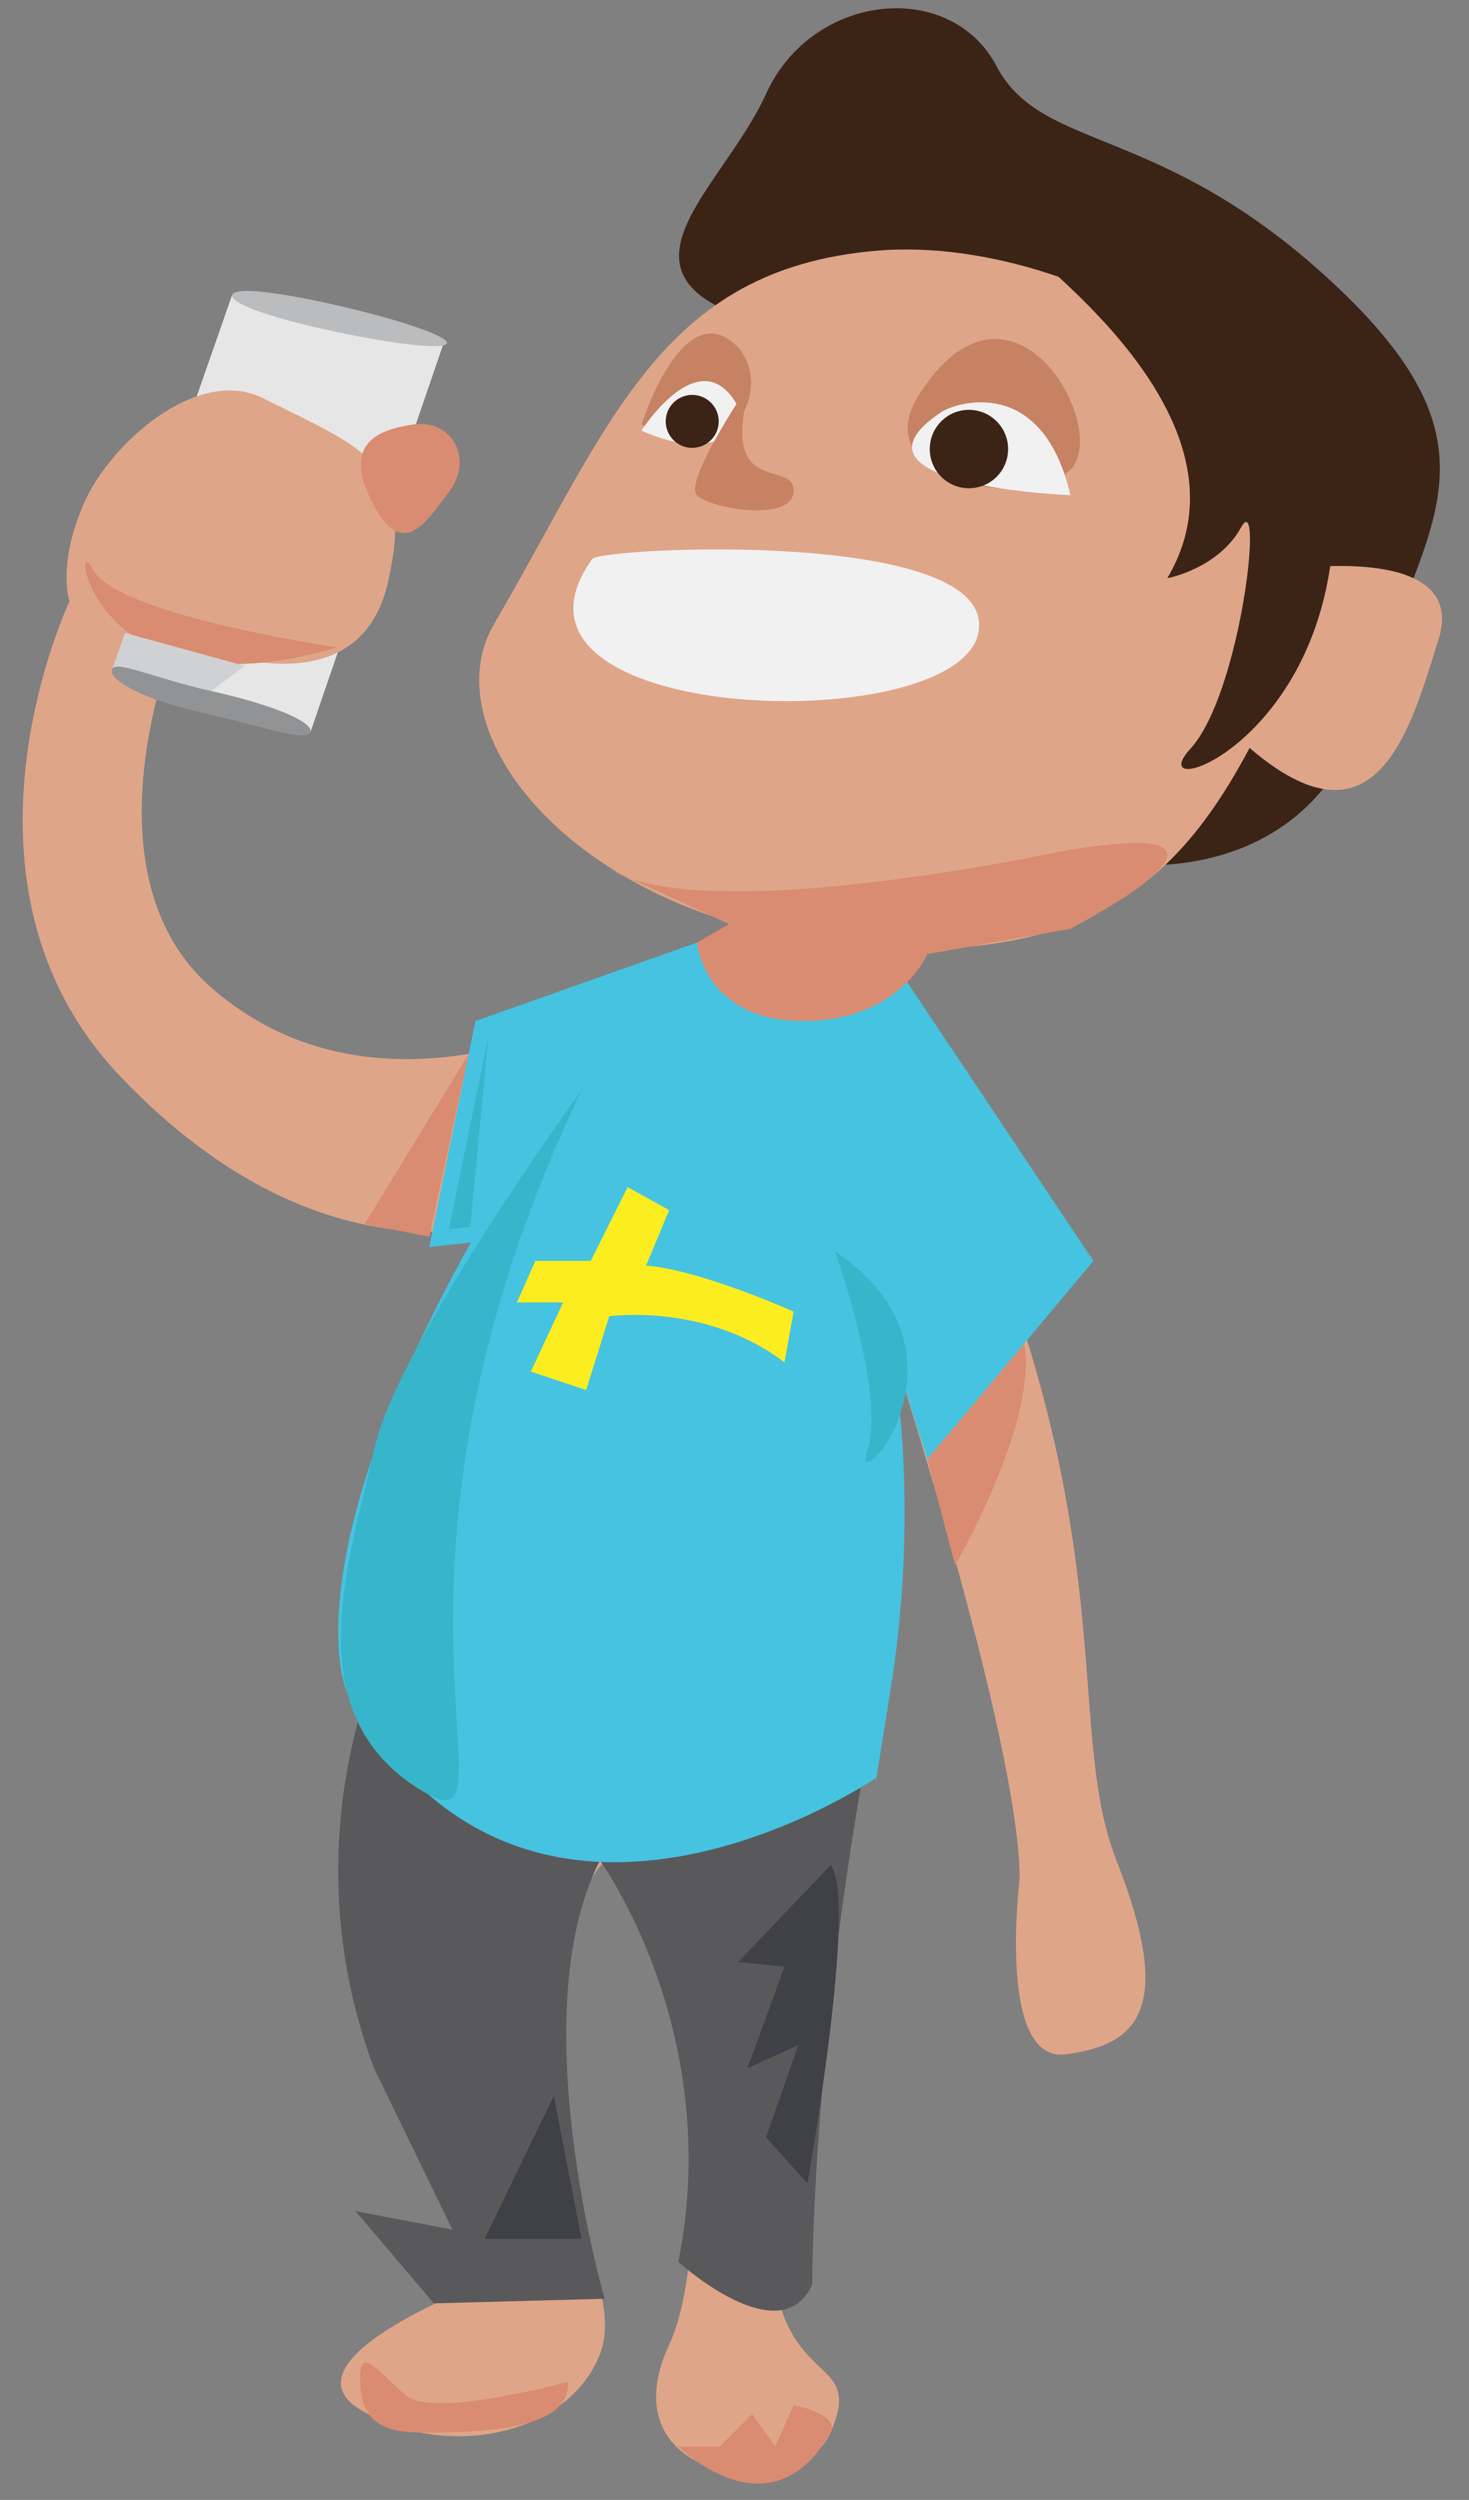 <?xml version="1.0" encoding="utf-8"?>
<!-- Generator: Adobe Illustrator 16.0.0, SVG Export Plug-In . SVG Version: 6.00 Build 0)  -->
<!DOCTYPE svg PUBLIC "-//W3C//DTD SVG 1.0//EN" "http://www.w3.org/TR/2001/REC-SVG-20010904/DTD/svg10.dtd">
<svg version="1.0" id="Layer_1" xmlns="http://www.w3.org/2000/svg" xmlns:xlink="http://www.w3.org/1999/xlink" x="0px" y="0px"
	 width="342.217px" height="582.301px" viewBox="0 0 342.217 582.301"
	 enable-background="new 0 0 342.217 582.301" xml:space="preserve">
<rect x="0" y="0" width="342.217" height="582.301" fill="#808080" stroke="none"/>
<g>
	<polygon fill="#E6E6E6" points="41.539,104.597 54.068,68.735 103.505,79.473 72.341,170.491 
		28.637,157.925 	"/>
	<path fill="#3B2416" d="M263.323,201.298c0,0,41.907,5.375,54.808-36.531
		c12.9-41.902,34.375-59.095-6.461-97.781c-40.816-38.677-68.751-31.15-79.512-51.564
		c-10.733-20.418-42.968-17.192-53.701,6.441
		c-10.751,23.639-41.906,44.053,4.292,54.804
		c46.188,10.738,60.17,53.715,60.17,53.715L263.323,201.298z"/>
	<path fill="#DFA589" d="M115.057,145.424c27.069-46.403,38.658-82.729,89.175-87.03
		c50.489-4.296,121.4,40.832,100.998,85.959
		c-20.414,45.123-34.377,80.579-102.077,76.283
		C135.471,216.34,100.005,171.217,115.057,145.424z"/>
	<path fill="#DFA589" d="M302.325,132.438c0,0,39.663-5.46,32.821,16.415
		c-6.842,21.88-15.053,53.333-47.873,21.88
		C254.442,139.28,302.325,132.438,302.325,132.438z"/>
	<path fill="#F1F1F1" d="M137.956,130.213c1.974-2.764,95.291-7.349,89.92,17.356
		C222.496,172.283,110.282,168.941,137.956,130.213z"/>
	<path fill="#C68263" d="M213.904,92.272c21.483-34.311,45.128,7.349,35.446,17.161
		C239.68,119.234,201.459,112.146,213.904,92.272z"/>
	<path fill="#C68263" d="M149.434,98.904c0,0,9.299-29.457,21.493-18.957
		C180.831,88.479,171.988,111.541,149.434,98.904z"/>
	<path fill="#DFA589" d="M223.575,214.186c0,0-35.465,35.465-38.686,54.804
		c-3.23,19.334-35.456,34.386-35.456-7.521c0-41.902,37.606-55.869,37.606-55.869
		L223.575,214.186z"/>
	<path fill="#DFA589" d="M167.706,220.636c0,0-69.627,51.527-118.199,9.671
		c-31.155-26.859-8.583-81.659-8.583-81.659s41.87,19.832,49.428-12.892
		c6.432-27.939-5.38-31.165-29.015-42.982
		c-15.424-7.698-35.894,10.696-41.897,24.714
		c-6.172,14.386-3.239,22.564-3.239,22.564s-31.165,65.546,11.821,110.668
		c48.209,50.625,91.326,33.306,91.326,33.306S87.132,362.467,95.714,429.078
		c8.602,66.621,18.254,102.076,18.254,102.076s-49.41,18.254-30.067,30.086
		c19.344,11.803,48.339,6.441,55.86-12.902
		c7.54-19.334-24.705-50.498-5.38-103.137
		c19.333-52.658,36.545,68.752,21.502,100.979
		c-15.033,32.244,30.076,37.615,37.607,20.422
		c7.521-17.193-8.602-10.742-12.884-34.377
		C176.298,508.592,207.453,388.25,207.453,313.039c0,0,30.085,92.395,30.085,124.641
		c0,0-5.38,42.967,10.752,40.826c16.113-2.15,25.775-9.68,11.812-45.127
		c-13.973-35.465,6.46-87.025-54.8-199.851L167.706,220.636z"/>
	<path fill="#F1F1F1" d="M219.266,96c3.575-2.388,23.653-8.596,30.085,19.339
		C249.351,115.339,193.491,113.188,219.266,96z"/>
	<path fill="#F1F1F1" d="M149.434,100.301c0,0,15.042-23.635,23.644-3.226
		C173.077,97.075,168.776,108.897,149.434,100.301z"/>
	<path fill="#3B2416" d="M238.618,56.248c-6.693-1.201,56.94,38.677,33.306,78.434
		c0,0,11.812-2.146,17.184-11.817c5.371-9.676,0,38.682-11.812,51.569
		c-11.812,12.896,30.074,0,33.314-49.424C313.82,75.587,280.516,63.774,238.618,56.248z"
		/>
	<path fill="#3B2416" d="M234.849,104.592c0,5.055-4.077,9.136-9.132,9.136
		c-5.036,0-9.122-4.082-9.122-9.136c0-5.036,4.086-9.127,9.122-9.127
		C230.771,95.465,234.849,99.556,234.849,104.592z"/>
	<path fill="#3B2416" d="M167.436,98.15c0,3.412-2.783,6.167-6.19,6.167
		c-3.389,0-6.162-2.755-6.162-6.167s2.773-6.167,6.162-6.167
		C164.653,91.983,167.436,94.739,167.436,98.15z"/>
	<path fill="#C68263" d="M175.209,88.479c0,0-16.095,23.644-12.874,26.86
		c3.212,3.225,22.555,6.446,22.555-1.075
		C184.89,106.751,166.607,116.418,175.209,88.479z"/>
	<path fill="#59595C" d="M88.193,387.172c0,0-20.423,42.977-1.061,94.555l18.254,37.607
		L82.812,515.033l18.264,21.484l39.775-1.072c0,0-19.362-66.619-1.089-102.066
		c0,0,29.015,39.746,18.264,93.475c0,0,23.634,21.484,31.165,5.371
		c0,0,0-54.799,12.892-124.631C211.707,355.43,88.193,387.172,88.193,387.172z"/>
	<path fill="#45C3E1" d="M162.335,219.565c0,0,8.722,22.354,48.46,8.392l43.927,65.737
		l-38.677,46.208l-8.592-26.863c0,0,7.392,34.775,0,80.574
		c-5.371,33.324-3.221,20.422-3.221,20.422s-81.663,55.869-123.561-20.422
		c0,0-12.902-29.006,29.023-104.211l-9.69,1.066l10.751-52.64L162.335,219.565z"/>
	<path fill="#D98C71" d="M169.856,215.261l-7.521,4.305c0,0,1.731,18.264,24.705,18.264
		c22.555,0,29.005-15.61,29.005-15.61l33.306-5.878c0,0,51.569-26.864-1.061-18.268
		c0,0-83.814,18.268-106.368,4.301L169.856,215.261z"/>
	<path fill="#D98C71" d="M104.408,114.831c-4.775,6.102-10.351,16.202-17.537,2.477
		c-7.205-13.721,0.717-17.207,9.504-18.45
		C105.144,97.625,110.664,106.84,104.408,114.831z"/>
	<path fill="#D98C71" d="M78.521,150.795c0,0-51.569-7.521-56.94-18.259
		C16.201,121.785,20.501,167.992,78.521,150.795z"/>
	<polygon fill="#D0D1D2" points="57.019,155.095 29.131,147.43 26.059,156.03 45.96,163.389 	
		"/>
	<polygon fill="#D98C71" points="109.193,245.48 84.972,285.102 100.005,288.062 	"/>
	<path fill="#37B5CA" d="M135.471,253.942c0,0-42.978,59.097-48.339,83.8
		c-5.38,24.725-18.282,60.172,9.653,78.443
		C124.72,434.449,79.592,371.059,135.471,253.942z"/>
	<path fill="#37B5CA" d="M194.562,291.548c0,0,11.821,33.312,7.521,46.194
		C197.772,350.645,230.026,315.189,194.562,291.548z"/>
	<path fill="#FBED1F" d="M146.213,276.511l-8.592,17.184h-12.901L120.419,303.375h10.761
		l-7.521,16.105l12.893,4.301l5.371-17.184c0,0,22.554-3.223,40.827,10.74
		l2.141-11.82c0,0-21.484-9.664-34.376-10.744l5.371-12.896L146.213,276.511z"/>
	<path fill="#404047" d="M193.491,434.449l-21.503,22.555l10.761,1.08l-8.602,23.643
		l11.812-5.371l-7.503,21.484l9.653,10.752
		C188.11,508.592,199.933,441.971,193.491,434.449z"/>
	<polygon fill="#404047" points="112.907,521.482 135.471,521.482 129.02,488.168 	"/>
	<path fill="#D98C71" d="M193.491,566.602c2.346-4.189-8.602-6.441-8.602-6.441
		l-4.282,9.682l-5.398-7.541l-7.503,7.541h-9.681
		C158.025,569.842,179.528,591.324,193.491,566.602z"/>
	<path fill="#D98C71" d="M132.241,554.779c0,0-31.165,8.602-37.597,3.23
		c-6.451-5.371-10.742-11.83-10.742-4.291c0,7.521,2.132,12.883,13.963,12.883
		S133.32,566.602,132.241,554.779z"/>
	<path fill="#D98C71" d="M238.618,313.039l-22.573,26.863l6.451,24.705
		C222.496,364.607,241.829,331.301,238.618,313.039z"/>
	<path fill="#919395" d="M72.341,170.491c-0.55,2.537-11.748-1.476-25.189-4.468
		c-13.46-3.002-21.633-7.452-21.093-9.993c0.577-2.531,9.681,1.927,23.141,4.929
		C62.65,163.947,72.899,167.959,72.341,170.491z"/>
	<path fill="#BABCBE" d="M104.12,79.947c-0.354,1.639-13.042,0.205-28.317-3.188
		c-15.275-3.407-22.089-6.381-21.735-8.024c0.363-1.643,7.782-1.326,23.057,2.076
		C92.391,74.209,104.492,78.305,104.12,79.947z"/>
</g>
<polygon fill="#37B5CA" points="113.791,241.311 109.547,285.754 104.604,286.298 "/>
<g>
</g>
<g>
</g>
<g>
</g>
<g>
</g>
<g>
</g>
<g>
</g>
</svg>
